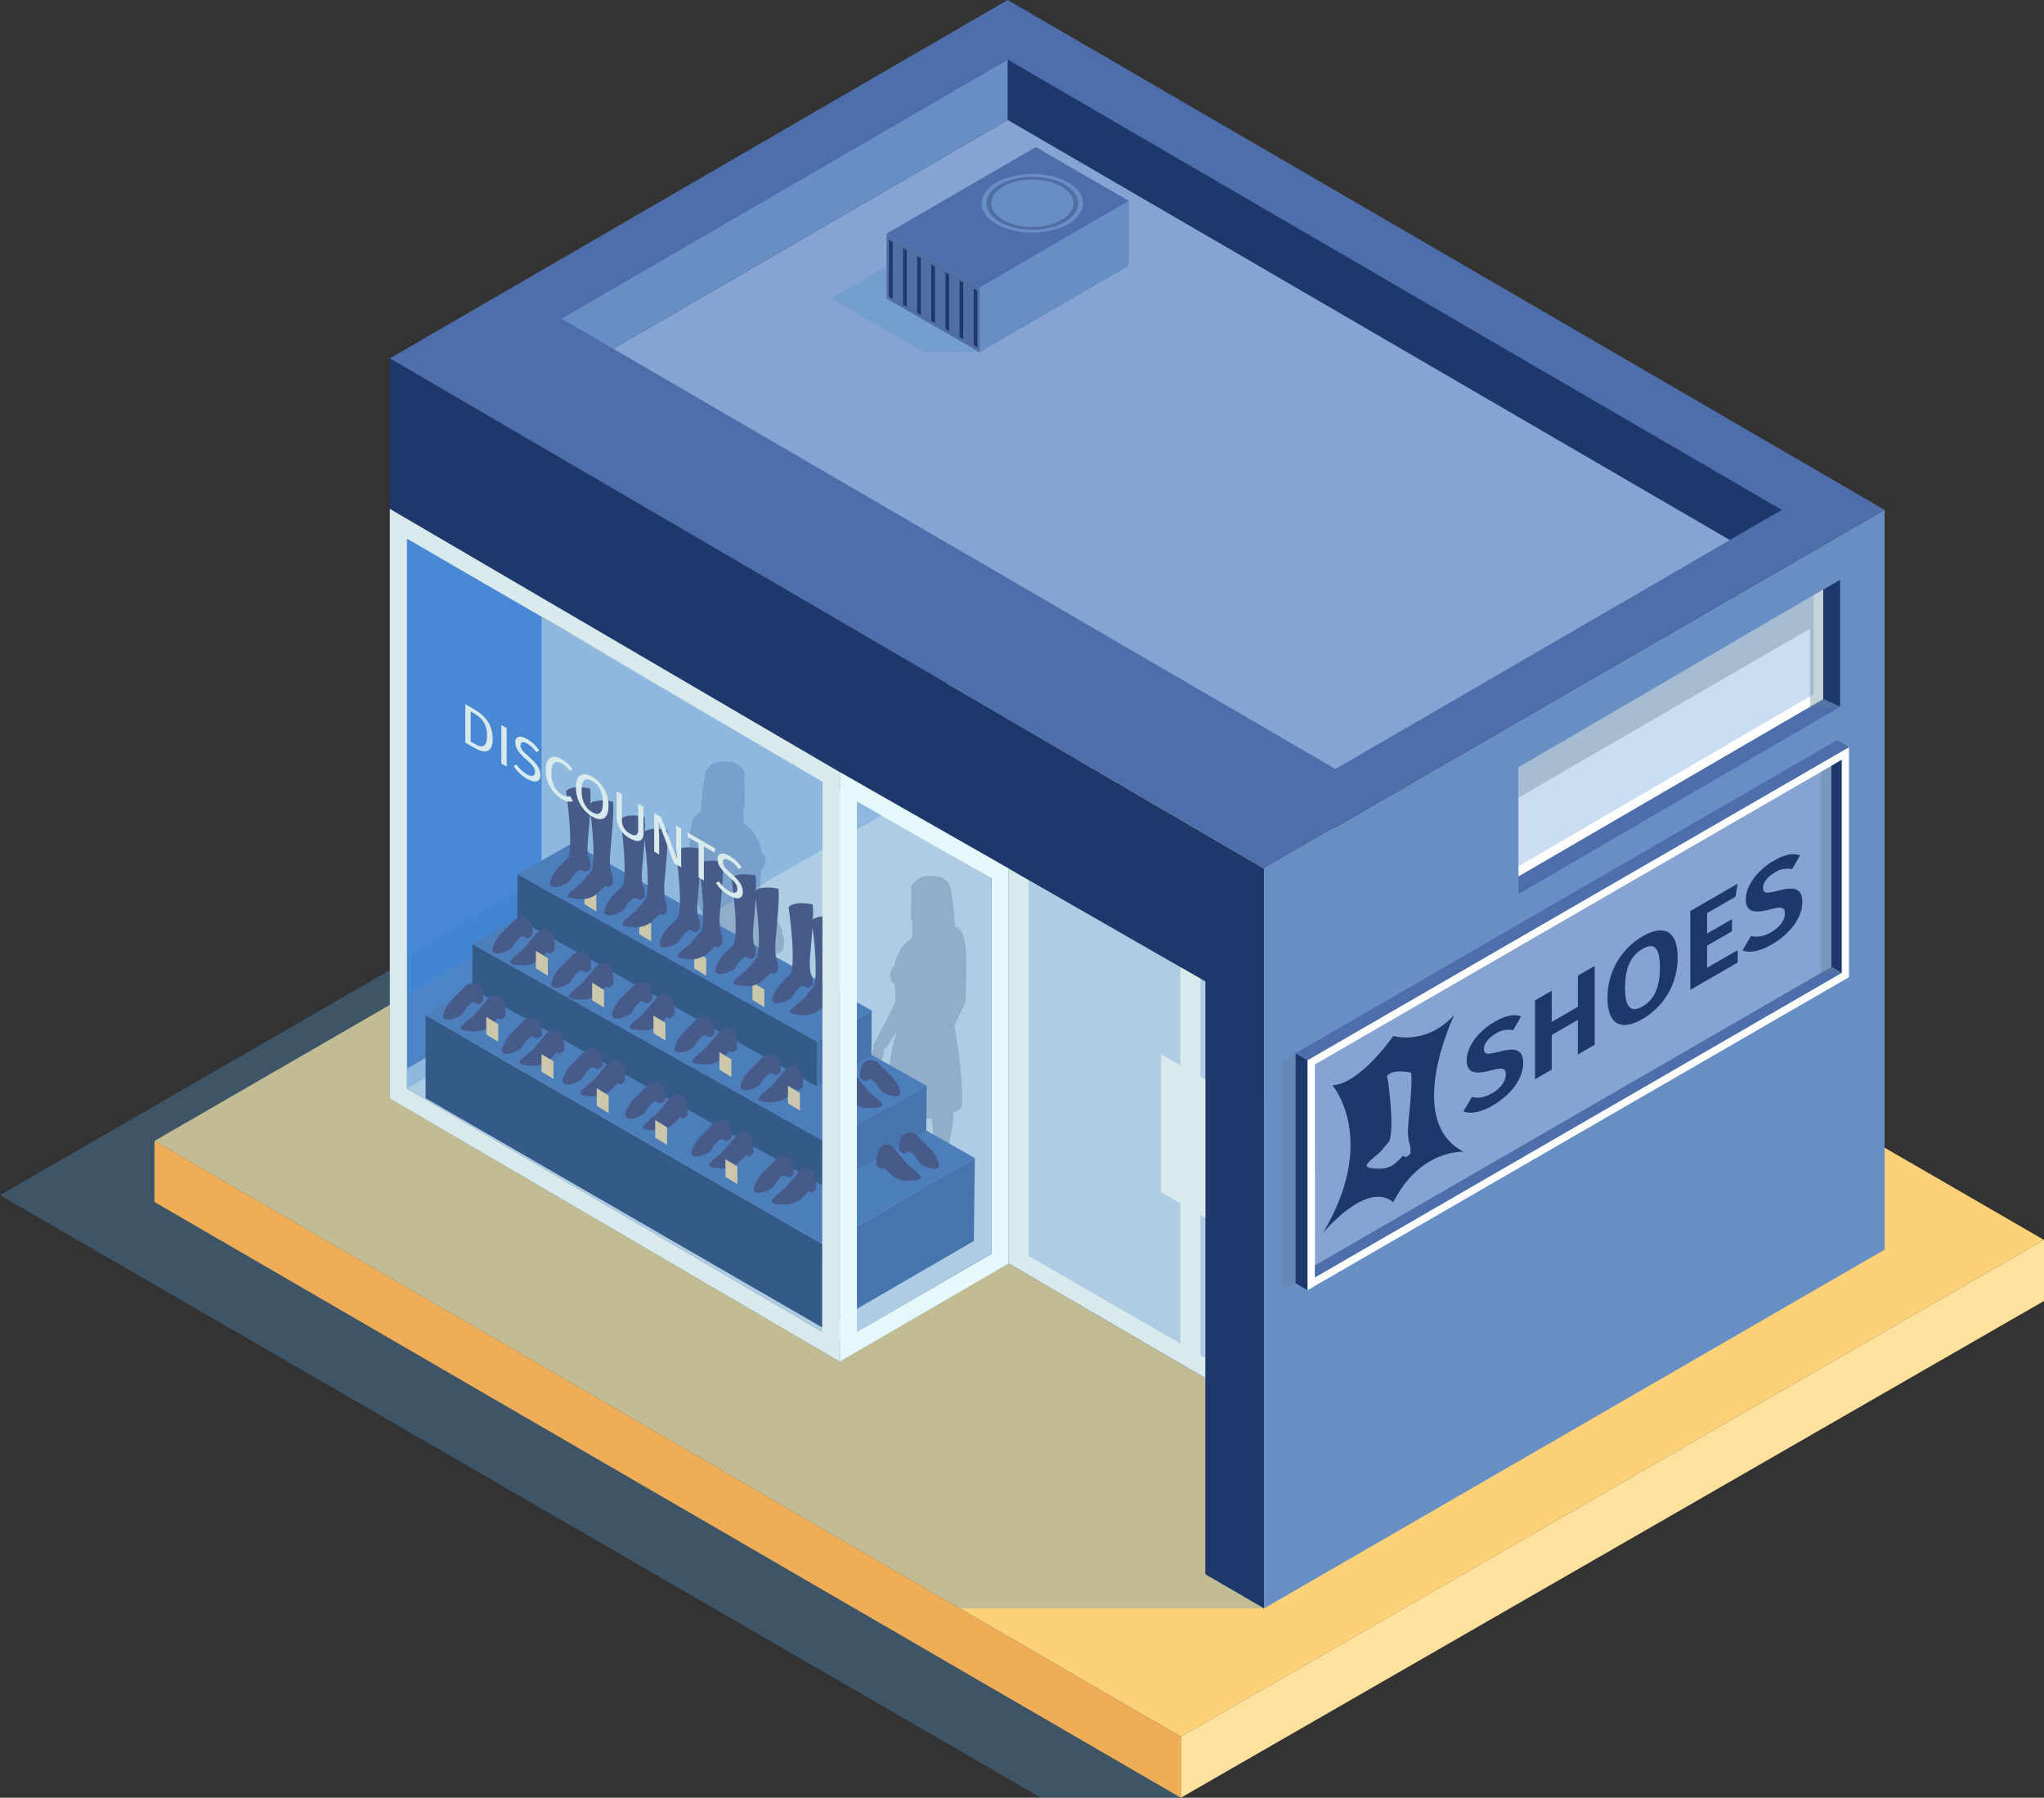 <svg xmlns="http://www.w3.org/2000/svg" viewBox="0 0 699.78 615.44" xmlns:v="https://vecta.io/nano"><rect x="0" y="0" width="699.78" height="615.44" fill="#333333" stroke="none"/><style><![CDATA[.B{isolation:isolate}.V,.C,.I{mix-blend-mode:color-burn}.L{mix-blend-mode:multiply}.O{mix-blend-mode:screen}.Y{opacity:.35}.Z{opacity:.25}.a{fill:#3079d1}.b{fill:#1e386c}.c{fill:#d8eaeb}.d{fill:#678ec5}.e{fill:#5394c9}.f{fill:#4d6eaa}.g{fill:#86a3d1}.h{fill:#4d73a1}.i{fill:#365070}.j{fill:#5680b4}]]></style><defs><clipPath id="A" transform="translate(-1657.81 -920.7)"><path d="M2070.47 1392.5V1256.7l-67.37-38.66v135.17l67.37 39.27z" fill="none"/></clipPath></defs><g class="B"><g><path class="C Y e" d="M301.9 361.93l102.35 253.5H356.4L0 409.16l189.03-109.1 112.88 61.86z"/><path d="M52.9 390.6l351.37 203.95 295.5-170.08L347.23 220.5 52.9 390.6z" fill="#fcd177"/><path class="C Y e" d="M432.78 550.6h-104.5L52.88 390.6l294.35-170.1 133.1 240.95-47.56 89.14z"/><path d="M699.78 424.47v20.9L404.26 615.44v-20.9l295.52-170.08z" fill="#fee19d"/><path d="M404.26 594.55L52.88 390.6v20.88l351.38 203.95v-20.9z" fill="#eead56"/><g class="B"><path d="M133.47 122.68v253.37l154.02 90.1 57.8-33.62 67.37 39.27v67.13l20.13 11.7-.01-253.27-299.3-174.67z" class="b"/><path d="M339.43 429.13l-51.94 30.3-148.16-86.77V184.45l200.1 116.28v128.4z" class="c"/><g fill="#3f415b"><path class="I Z" d="M302.4 364.3c.24 0 .4.83.4.83a1.17 1.17 0 0 1-.92.64 8.42 8.42 0 0 1-3-1 24 24 0 0 1-.43-4 6 6 0 0 1 .73-1.94.93.93 0 0 1-.28-.6 1 1 0 0 1 .12-.42s6.72-12.85 7.43-14.74c.3-.75 0-3.13-.15-5.9a6.16 6.16 0 0 1-.9-1.15 4.14 4.14 0 0 1-.48-3.38 8.91 8.91 0 0 1 1.4-2.13 7.47 7.47 0 0 1 1.63-4.47l.27-.83c.58-1.38 2.35-2.77 3.47-3.73.15-.13.33-.24.5-.37l.25-5.52-.32-.23c-.5-.37-.14-7.85 0-9.88a3.16 3.16 0 0 1 1.05-3.59c2-2 3.7-1.9 3.7-1.9s6.62-1.16 8.22 3.13c1 2.78 1.62 9.6 1.9 14.1 1 .3 3.1 1.52 3.56 6.9.6 7 0 18.94 0 18.94l-3.82 8.2c3.16 16.65 2.8 27 2.36 27.77a5.07 5.07 0 0 1-2.44 1.78l-.33.13a28.29 28.29 0 0 1-.73 7.18c-1.1 4-.5 12.86-.4 14.25a5.21 5.21 0 0 1 .36 1.2 4.14 4.14 0 0 0 .08.44 11.82 11.82 0 0 1 .21 1.26 1.45 1.45 0 0 1 0 .28v1.6a3.93 3.93 0 0 1-1.93 1.15 9.39 9.39 0 0 1-2.54-.68v-.75a18.46 18.46 0 0 1-1.83-.41 9.9 9.9 0 0 1-2.15-.82 10.93 10.93 0 0 1-3-2.09 1.44 1.44 0 0 1 .95-1.2 31.3 31.3 0 0 0 4-.08h1.4l-1.76-19.4a28 28 0 0 1-5.42 0 34.28 34.28 0 0 1-.61 10.57c-1.2 4.37-1 14.07-1 14.07a17.53 17.53 0 0 0 .32 1.21 3.67 3.67 0 0 0 .09.43c.08.4.15.84.2 1.26v1.05a5.38 5.38 0 0 1 0 .82 3.94 3.94 0 0 1-1.92 1.15 9.37 9.37 0 0 1-2.55-.68V412a16.68 16.68 0 0 1-1.83-.4 9.9 9.9 0 0 1-2.15-.82 11.1 11.1 0 0 1-3-2.1c0-.6.57-1 .7-1.2a16 16 0 0 1 4.31-.07h.78a1.18 1.18 0 0 0 .62-.26l-1.1-21.57-.14-4.38c-.35-.14-.7-.25-1-.4-2.35-1-1.85-2.16-1.73-4.5l.44-6.73a77.78 77.78 0 0 1 2.06-13c.3-1.16.66-2.37 1-3.6l-3.7 5.77a2.26 2.26 0 0 1-.47.37c-.07 0-.18 0-.26.07a7.76 7.76 0 0 1-.12 1.77c-.24 1.32-.76 2.27-.76 2.7a.65.65 0 0 0 .68.6zm-37.9-39.2c-.24 0-.4.83-.4.83a1.16 1.16 0 0 0 .91.64 8.62 8.62 0 0 0 3-1 22.94 22.94 0 0 0 .44-4 6 6 0 0 0-.73-1.94 1 1 0 0 0 .28-.6.8.8 0 0 0-.13-.42l-7.42-14.74c-.3-.75 0-3.13.14-5.9a5.84 5.84 0 0 0 .91-1.14 4.1 4.1 0 0 0 .47-3.38 8.23 8.23 0 0 0-1.39-2.13 7.39 7.39 0 0 0-1.64-4.47l-.26-.83c-.58-1.38-2.36-2.77-3.47-3.73l-.5-.37-.26-5.52.33-.23c.5-.38.14-7.85 0-9.88a3.16 3.16 0 0 0-1.05-3.59c-2-2-3.7-1.9-3.7-1.9s-6.63-1.16-8.23 3.13c-1 2.77-1.6 9.6-1.9 14.1-1 .3-3.12 1.5-3.57 6.9-.58 7 0 18.94 0 18.94l3.82 8.2c-3.16 16.65-2.8 27-2.36 27.76a5 5 0 0 0 2.44 1.79 3.21 3.21 0 0 0 .33.12 28.32 28.32 0 0 0 .73 7.19c1.1 4 .5 12.86.4 14.25a6 6 0 0 0-.35 1.2 4.31 4.31 0 0 1-.09.44c-.08.38-.15.84-.2 1.26v1.04a5.34 5.34 0 0 0 0 .82 4 4 0 0 0 1.92 1.16 9.37 9.37 0 0 0 2.55-.68v-.76a17.1 17.1 0 0 0 1.84-.4 9.63 9.63 0 0 0 2.14-.82 10.88 10.88 0 0 0 3-2.09 1.43 1.43 0 0 0-1-1.2 31.3 31.3 0 0 1-4-.08h-1.4l1.76-19.4a27.17 27.17 0 0 0 5.41.06 34.91 34.91 0 0 0 .61 10.57c1.2 4.37 1 14.06 1 14.06s-.16.52-.32 1.22a3.67 3.67 0 0 1-.09.43 12.26 12.26 0 0 0-.21 1.26 1.49 1.49 0 0 0 0 .28v.77a5.38 5.38 0 0 0 0 .82 3.94 3.94 0 0 0 1.92 1.15 9.58 9.58 0 0 0 2.55-.68v-.75a16.68 16.68 0 0 0 1.83-.4 10.23 10.23 0 0 0 2.15-.82 10.92 10.92 0 0 0 3-2.1c0-.6-.57-1-.7-1.2a15.93 15.93 0 0 0-4.3-.07h-.78a1.22 1.22 0 0 1-.63-.26l1.12-21.57.14-4.4c.35-.13.7-.24 1-.4 2.35-1 1.84-2.16 1.72-4.5l-.43-6.72a79.74 79.74 0 0 0-2.06-13c-.3-1.17-.67-2.37-1-3.6l3.7 5.76a2.06 2.06 0 0 0 .48.38 2 2 0 0 0 .26.06 7.29 7.29 0 0 0 .12 1.78c.24 1.32.75 2.27.75 2.7a.65.65 0 0 1-.61.55z"/></g><path d="M432.78 297.35V550.6L645.2 427.8V174.56l-212.43 122.8z" class="d"/><path d="M133.47 122.68l299.3 174.67 212.43-122.8L344.98 0l-211.5 122.68z" class="f"/><path class="L Z a" d="M281.73 267.44c-.12.23-.12 23.35-.12 23.35l-142.28 81.87v-188.2l51.93 30.1z"/><path d="M624.17 239.35l5.8 2.63v-43.5l-5.8 3.4v37.47z" class="b"/></g><path d="M192.18 109.07L592.1 184.9 610 174.56l-265-154.16-152.8 88.67z" class="b"/><path d="M209.97 119.4L457.2 263.26l135.04-78.38L345 41.05 209.97 119.4z" class="g"/><path d="M192.18 109.07l17.8 10.32 135-78.34V20.4l-152.8 88.67z" class="d"/><g clip-path="url(#A)"><path d="M345.3 432.86v-193.8l124.5 71.9v193.8l-124.5-71.9z" class="c"/><path class="L Z a" d="M462.94 493.92l-110.8-63.96V249.9l110.8 63.96v180.06z"/><g class="c"><path d="M410.98 467.14l-6.87-3.96v-186.9l6.87 3.96v186.9z"/><path d="M417.56 372.48l-20.03-11.57v47.22l20.03 11.57v-47.22z"/></g></g><path d="M139.34 340.65l46.07-26.63v25.03l-46.06 26.78-.01-25.18z" fill="#fcd177"/><g class="e"><path class="C Y" d="M139.34 340.65l46.07-26.63v25.03l-46.06 26.78-.01-25.18z"/><path class="C Y" d="M139.34 326.98l46.07-26.6v13.5l-46.06 26.78-.01-13.7z"/></g><path class="O a" d="M139.35 184.22l46.06 26.45v128.38l-46.06 26.78v-181.6z" opacity=".75"/><g class="B"><path d="M333.75 396.45l-.34 28.38-51.44 29.85.34-28.4 51.44-29.84z" class="h"/><path d="M282.3 426.3l-.34 28.4-136.26-78.76v-28.38l136.6 78.75z" class="i"/><path d="M333.75 396.45L282.3 426.3l-136.6-78.75 50.88-29.12 137.16 78.03z" class="j"/><path d="M317.23 371.7l-.1 15.2-34.26 19.55.1-15.2 34.26-19.55z" class="h"/><path d="M282.97 391.26l-.1 15.2-121.2-68 .1-15.2 121.2 68z" class="i"/><path d="M317.23 371.7l-34.26 19.55-121.2-68 34.26-19.55 121.2 68z" class="j"/><path d="M298.44 345.97l-.1 15.2-18.72 10.67.1-15.2 18.72-10.67z" class="h"/><path d="M279.72 356.64l-.1 15.2L177.1 314.5l.1-15.2 102.52 57.33z" class="i"/><path d="M298.44 345.97l-18.72 10.67L177.2 299.3l18.72-10.67 102.52 57.33z" class="j"/></g><path d="M287.5 264.3v201.88l57.82-33.6V297.3zm51.94 164.87l-46.06 26.76V274.3l46.06 26.4z" fill="#e6f9fa"/><path class="L Z a" d="M301.78 279.14l-8.43 4.87v-9.7l8.43 4.83z"/><path d="M133.45 174.2v201.87l154 90.06V264.3zm148 281.68l-142.1-83.23v-188.2l51.93 30.1 90.35 53.1z" class="c"/><g fill="#4f5173"><path d="M258.04 392.68a12 12 0 0 0-.81-3.43c0-.12-.1-.24-.15-.34s-2-3-4.9-.25a6 6 0 0 0-.89 1l-3.57 4.25c-1.78 1.9-5.48 4.17-4.9 5.18a2.46 2.46 0 0 0 1.63.67 21.29 21.29 0 0 0 3.2.2 7.91 7.91 0 0 0 5.31-2.06 26.63 26.63 0 0 0 2.44-2.43l1.2.44 1.43-1.2zm-11.18-2.73a7.07 7.07 0 0 1 1.7.8 5.61 5.61 0 0 0 1.85-1.12v-2.1a10.4 10.4 0 0 0-1.25-3 3.52 3.52 0 0 0-4.91 0l-4.33 4.33-.82.83c-1.3 1.82-3.24 5.1-2 5.9 1.82 1.2 5.57-1.08 5.9-1.3.93-.8 1.5-2.96 3.86-4.3zm32.6 15.15a12 12 0 0 0-.81-3.43c0-.12-.1-.24-.15-.34s-2-3-4.9-.25a6 6 0 0 0-.89 1l-3.57 4.25c-1.78 1.9-5.48 4.17-4.9 5.18a2.42 2.42 0 0 0 1.63.66 20 20 0 0 0 3.2.21 7.91 7.91 0 0 0 5.31-2.06 26.63 26.63 0 0 0 2.44-2.43l1.2.44 1.43-1.2zm-11.18-2.73a7.07 7.07 0 0 1 1.7.8 5.61 5.61 0 0 0 1.85-1.12l-.05-2.1a10.26 10.26 0 0 0-1.25-3 3.52 3.52 0 0 0-4.91 0l-4.33 4.33-.82.83c-1.3 1.82-3.24 5.1-2 5.9 1.82 1.18 5.57-1.08 5.9-1.3.98-.8 1.54-3 3.9-4.3zm31.77-3.42l1.42 1.2 1.2-.44a26.63 26.63 0 0 0 2.44 2.43 7.91 7.91 0 0 0 5.31 2.06 21.29 21.29 0 0 0 3.2-.2 2.46 2.46 0 0 0 1.63-.67c.6-1-3.1-3.28-4.9-5.14l-3.57-4.3a5.63 5.63 0 0 0-.89-1c-2.9-2.72-4.9.25-4.9.25l-.15.34a12 12 0 0 0-.81 3.43zm15.15-.46c.32.23 4.07 2.5 5.9 1.3 1.2-.78-.75-4.07-2-5.9l-5.16-5.16a3.52 3.52 0 0 0-4.91 0 10.18 10.18 0 0 0-1.24 3l-.06 2.1a5.61 5.61 0 0 0 1.85 1.12 7.31 7.31 0 0 1 1.7-.8c2.34 1.28 2.92 3.48 3.92 4.3zm-142.13-52.7a12 12 0 0 0-.81-3.44l-.15-.34s-2-3-4.9-.24a5.38 5.38 0 0 0-.89 1l-3.57 4.25c-1.78 1.9-5.48 4.16-4.9 5.17.2.33.8.55 1.63.67a21.23 21.23 0 0 0 3.2.21 8 8 0 0 0 5.31-2.07 26.63 26.63 0 0 0 2.44-2.43l1.2.45 1.43-1.2zm-11.18-2.74a7.07 7.07 0 0 1 1.7.8 5.61 5.61 0 0 0 1.85-1.12v-2.1a10.37 10.37 0 0 0-1.25-3 3.52 3.52 0 0 0-4.91 0l-4.33 4.33-.82.83c-1.3 1.82-3.24 5.1-2 5.9 1.82 1.18 5.57-1.1 5.9-1.3.93-.8 1.5-3 3.86-4.33zm31.3 14.5a12.16 12.16 0 0 0-.82-3.44 2.52 2.52 0 0 0-.14-.33s-2-3-4.9-.25a5.63 5.63 0 0 0-.89 1l-3.57 4.25c-1.78 1.9-5.48 4.17-4.9 5.17.2.33.8.55 1.63.67a19.92 19.92 0 0 0 3.2.21 7.91 7.91 0 0 0 5.31-2.06 28 28 0 0 0 2.44-2.44l1.2.45 1.42-1.2zm-11.2-2.73a7.31 7.31 0 0 1 1.7.8 5.7 5.7 0 0 0 1.85-1.13v-2.1a10.26 10.26 0 0 0-1.25-3 3.52 3.52 0 0 0-4.91 0 1589.09 1589.09 0 0 0-4.33 4.33l-.83.84c-1.3 1.82-3.24 5.1-2 5.9 1.82 1.18 5.57-1.1 5.9-1.3.9-.8 1.46-3 3.83-4.32zm32 13.24a12 12 0 0 0-.82-3.44 2.52 2.52 0 0 0-.14-.33s-2-3-4.9-.25a5.63 5.63 0 0 0-.89 1l-3.57 4.25c-1.78 1.9-5.48 4.16-4.9 5.17.2.33.8.55 1.63.67a19.92 19.92 0 0 0 3.2.21 8 8 0 0 0 5.31-2.06 29.41 29.41 0 0 0 2.44-2.44l1.2.45 1.42-1.2zm-11.18-2.73a7.52 7.52 0 0 1 1.7.79 5.73 5.73 0 0 0 1.85-1.12v-2.1a10.13 10.13 0 0 0-1.25-3 3.52 3.52 0 0 0-4.91 0l-5.16 5.16c-1.3 1.82-3.24 5.1-2 5.9 1.82 1.18 5.57-1.1 5.9-1.3.95-.8 1.5-3 3.88-4.36zm32.6 14.4a12 12 0 0 0-.82-3.43 2.67 2.67 0 0 0-.14-.34s-2-3-4.9-.25a5.63 5.63 0 0 0-.89 1l-3.57 4.25c-1.78 1.9-5.48 4.17-4.9 5.18a2.41 2.41 0 0 0 1.63.67 20 20 0 0 0 3.2.2 7.91 7.91 0 0 0 5.31-2.06 26.63 26.63 0 0 0 2.44-2.43l1.2.44 1.42-1.2zM224.24 377a7.31 7.31 0 0 1 1.7.8 5.73 5.73 0 0 0 1.85-1.12v-2.1a10.37 10.37 0 0 0-1.25-3 3.52 3.52 0 0 0-4.91 0 794.06 794.06 0 0 0-4.33 4.33l-.83.83c-1.3 1.82-3.24 5.1-2 5.9 1.82 1.2 5.57-1.08 5.9-1.3.95-.8 1.5-3.03 3.88-4.32zm50.66-6.94a12 12 0 0 0-.81-3.44l-.14-.34c-.04-.1-2-3-4.9-.24a5 5 0 0 0-.89 1l-3.57 4.25c-1.78 1.9-5.48 4.16-4.9 5.17.18.33.8.55 1.63.67a21.09 21.09 0 0 0 3.19.21 8 8 0 0 0 5.32-2.07 29.45 29.45 0 0 0 2.44-2.43l1.2.45 1.42-1.2zm-11.17-2.74a7.31 7.31 0 0 1 1.7.8 5.65 5.65 0 0 0 1.84-1.12v-2.1a10.37 10.37 0 0 0-1.25-3 3.53 3.53 0 0 0-4.92 0l-5.15 5.16c-1.3 1.82-3.24 5.1-2 5.9 1.8 1.18 5.56-1.1 5.9-1.3.96-.8 1.5-3 3.9-4.35zm42.1 1.76a8.26 8.26 0 0 0-.82-.83l-4.3-4.35a3.62 3.62 0 0 0-5 0 11.42 11.42 0 0 0-1.23 3l-.06 2.12a6.42 6.42 0 0 0 1.88 1.12 7.33 7.33 0 0 1 1.71-.83c2.35 1.35 2.88 3.53 3.94 4.35.3.24 4.06 2.47 5.88 1.3 1.23-.77-.66-4.06-2-5.88zm-8.64 4.3c0-.06-3.6-4.3-3.6-4.3a1.05 1.05 0 0 0-.24-.3v9.6a7.92 7.92 0 0 0 3.88 1 26 26 0 0 0 3.18-.18c.82-.17 1.47-.35 1.65-.7.6-1-3.12-3.3-4.9-5.12zm-107.26-50.2a12 12 0 0 0-.81-3.44c0-.12-.1-.23-.14-.33s-2-3-4.9-.25a5.63 5.63 0 0 0-.89 1l-3.57 4.25c-1.78 1.9-5.48 4.16-4.9 5.17.18.33.8.55 1.63.67a19.92 19.92 0 0 0 3.2.21 8 8 0 0 0 5.31-2.06 31.05 31.05 0 0 0 2.44-2.44l1.2.45 1.42-1.2zm-11.17-2.73a7.31 7.31 0 0 1 1.7.8 5.8 5.8 0 0 0 1.84-1.13v-2.1a10.13 10.13 0 0 0-1.25-3 3.53 3.53 0 0 0-4.92 0l-5.15 5.16c-1.3 1.82-3.24 5.1-2 5.9 1.8 1.18 5.56-1.1 5.9-1.3.96-.8 1.5-3 3.9-4.32zM210 334.93a12 12 0 0 0-.81-3.43l-.14-.34s-2-3-4.9-.25a6 6 0 0 0-.89 1l-3.57 4.25c-1.78 1.9-5.48 4.17-4.9 5.18a2.41 2.41 0 0 0 1.63.67 20.13 20.13 0 0 0 3.2.2 7.89 7.89 0 0 0 5.31-2.06 28.22 28.22 0 0 0 2.45-2.43l1.2.44 1.43-1.2zm-11.18-2.73a7.26 7.26 0 0 1 1.71.8 5.65 5.65 0 0 0 1.84-1.12v-2.1a10.08 10.08 0 0 0-1.25-3 3.52 3.52 0 0 0-4.91 0l-4.33 4.33-.82.83c-1.3 1.82-3.24 5.1-2 5.9 1.8 1.2 5.56-1.08 5.9-1.3.94-.8 1.5-3 3.87-4.32zm32.05 13.24a12 12 0 0 0-.81-3.43l-.14-.34s-2-3-4.9-.25a6 6 0 0 0-.89 1l-3.57 4.25c-1.78 1.9-5.48 4.17-4.9 5.18a2.42 2.42 0 0 0 1.63.66 20.08 20.08 0 0 0 3.2.21 7.89 7.89 0 0 0 5.31-2.06 29.71 29.71 0 0 0 2.45-2.43l1.2.44 1.43-1.2zm-11.18-2.73a7.26 7.26 0 0 1 1.71.8 5.62 5.62 0 0 0 1.84-1.13v-2.1a10.26 10.26 0 0 0-1.25-3 3.52 3.52 0 0 0-4.91 0l-4.33 4.33-.82.84c-1.3 1.82-3.24 5.1-2 5.9 1.8 1.18 5.56-1.08 5.9-1.3.94-.8 1.5-3 3.87-4.32zm32.6 14.4a12 12 0 0 0-.81-3.44c0-.12-.1-.23-.14-.34s-2-3-4.9-.24a5.38 5.38 0 0 0-.89 1l-3.57 4.25c-1.78 1.9-5.48 4.16-4.9 5.17.2.33.8.55 1.63.67a21.32 21.32 0 0 0 3.2.21 7.94 7.94 0 0 0 5.31-2.06 29.69 29.69 0 0 0 2.45-2.44l1.2.45 1.43-1.2zm-11.18-2.74a7.26 7.26 0 0 1 1.71.8 5.65 5.65 0 0 0 1.84-1.12v-2.1a9.85 9.85 0 0 0-1.25-3 3.51 3.51 0 0 0-4.91 0l-4.33 4.33-.82.83c-1.3 1.82-3.24 5.1-2 5.9 1.8 1.18 5.56-1.1 5.9-1.3.95-.8 1.5-3 3.87-4.33z"/></g><g fill="#fee19d"><path d="M261.7 344.8l-4.08-2.5v-6.03l4.08 2.5v6.02zm-19.93-10.77l-4.08-2.5v-6.02l4.08 2.5v6.03zm-18.83-11.76l-4.1-2.5v-6.03l4.1 2.5v6.02zm-18.77-10.23l-4.08-2.5v-6.03l4.08 2.5v6.03zm-33.6 44.6l-4.08-2.5v-6.03l4.08 2.5v6.02zm18.92 12.72l-4.1-2.5v-6.02l4.1 2.5v6.03zm18.9 11.7l-4.1-2.5v-6.02l4.1 2.5v6.03zm20 10.9l-4.08-2.5v-6.03l4.08 2.5v6.02zm24.05 13.4l-4.08-2.5v-6.02l4.08 2.5v6.03zm21.43-25.14l-4.1-2.5v-6.03l4.1 2.5v6.02zM250.4 368.7l-4.1-2.5v-6.02l4.1 2.5v6.03zm-22.6-12.5l-4.08-2.5v-6.02l4.08 2.5v6.03zm-21-11.27l-4.08-2.5v-6.02l4.08 2.5v6.03zm-19.24-10.9l-4.1-2.5v-6.02l4.1 2.5v6.03z"/></g><g fill="#4f5173"><path d="M209.08 298.2a25.76 25.76 0 0 1-.27-4.7c.15-3.15 1.68-16.55 1-19.06 0 0-5.28-1.2-7.72.56a22.88 22.88 0 0 0-.09-5.07s-6.07-1.43-8.22.93c0 0 2.68 18 .7 22.78l-3 3-.82.84c-1.3 1.82-3.24 5.1-2 5.9 1.82 1.18 5.57-1.08 5.9-1.3 1-.83 1.58-3 4-4.35a7.07 7.07 0 0 1 1.7.8 5.58 5.58 0 0 0 1.85-1.13v-2.1a6.07 6.07 0 0 0-.57-1.66 14.55 14.55 0 0 1-.35-4.66c.08-1.76.58-6.7.9-11.16.65 5.06 1.9 16.62.36 20.33 0 .06-3 3.58-3 3.58-1.78 1.9-5.48 4.17-4.9 5.17.2.33.8.55 1.63.67a20 20 0 0 0 3.2.21 7.89 7.89 0 0 0 5.31-2.06 26.62 26.62 0 0 0 2.44-2.44l1.2.45 1.43-1.2v-2.07a12.78 12.78 0 0 0-.69-2.24zm18.6 9.66a26.55 26.55 0 0 1-.26-4.7c.14-3.16 1.68-16.55 1-19.06 0 0-5.27-1.2-7.7.56a22.09 22.09 0 0 0-.1-5.07s-6.06-1.43-8.2.93c0 0 2.67 18 .7 22.78l-3.83 3.83c-1.3 1.82-3.24 5.1-2 5.9 1.82 1.18 5.57-1.1 5.9-1.3 1-.83 1.6-3 4-4.35a7.31 7.31 0 0 1 1.7.8 5.89 5.89 0 0 0 1.85-1.13l-.05-2.1a6.07 6.07 0 0 0-.57-1.66 14.74 14.74 0 0 1-.36-4.66c.08-1.76.6-6.7.9-11.17.64 5.07 1.9 16.63.36 20.34 0 .06-3 3.58-3 3.58-1.78 1.9-5.48 4.16-4.9 5.17.2.33.8.55 1.63.67a19.92 19.92 0 0 0 3.2.21 8 8 0 0 0 5.31-2.06 31.05 31.05 0 0 0 2.44-2.44l1.2.45 1.42-1.2v-2.07a12 12 0 0 0-.63-2.24zm18.95 10.9a26.62 26.62 0 0 1-.26-4.71c.14-3.15 1.68-16.54 1-19 0 0-5.27-1.22-7.72.56a22.24 22.24 0 0 0-.09-5.07s-6.07-1.44-8.2.93c0 0 2.67 18 .7 22.77l-3.83 3.83c-1.3 1.82-3.24 5.1-2 5.9 1.8 1.18 5.56-1.1 5.9-1.3 1-.83 1.58-3 4-4.36a7.31 7.31 0 0 1 1.7.8 5.65 5.65 0 0 0 1.84-1.12v-2.1a6.3 6.3 0 0 0-.57-1.66 14.37 14.37 0 0 1-.36-4.66c.08-1.76.6-6.7.9-11.17.65 5.07 1.9 16.63.37 20.34 0 .06-3 3.58-3 3.58-1.78 1.9-5.48 4.16-4.9 5.17.18.33.8.55 1.63.67a21.14 21.14 0 0 0 3.2.21 8 8 0 0 0 5.31-2.06 31.05 31.05 0 0 0 2.44-2.44l1.2.45 1.42-1.2v-2.07a12 12 0 0 0-.67-2.28zM265.7 328a26.55 26.55 0 0 1-.26-4.7c.15-3.16 1.68-16.55 1-19.06 0 0-5.27-1.2-7.7.56a22.88 22.88 0 0 0-.09-5.07s-6.07-1.43-8.22.93c0 0 2.67 18 .7 22.78l-3 3c-.46.45-.8.78-.83.84-1.3 1.82-3.24 5.1-2 5.9 1.82 1.18 5.57-1.1 5.9-1.3 1-.83 1.6-3 4-4.35a7.31 7.31 0 0 1 1.7.8 5.7 5.7 0 0 0 1.85-1.13v-2.1a6.07 6.07 0 0 0-.57-1.66 14.68 14.68 0 0 1-.36-4.66c.08-1.76.6-6.7.9-11.16.64 5.06 1.9 16.62.36 20.33 0 .06-3 3.58-3 3.58-1.78 1.9-5.48 4.16-4.9 5.17.2.33.8.55 1.63.67a19.92 19.92 0 0 0 3.2.21 7.91 7.91 0 0 0 5.31-2.06 28 28 0 0 0 2.44-2.44l1.2.45 1.42-1.2v-2.02a12 12 0 0 0-.68-2.29zm15.9-14.2c-.06.23-.06 30.94-.06 30.94-.24.23-.53.47-.76.7a7.85 7.85 0 0 1-5.3 2.06 17 17 0 0 1-3.17-.24c-.83-.1-1.47-.3-1.65-.64-.6-1 3.12-3.3 4.88-5.12 0-.06 2.94-3.6 2.94-3.6 1.6-3.76.35-15.3-.3-20.4l-.94 11.18v1a15 15 0 0 0 .35 3.7 4.76 4.76 0 0 1 .59 1.65l.06 2.12a6.37 6.37 0 0 1-1.89 1.12 7.14 7.14 0 0 0-1.7-.83c-2.35 1.36-2.88 3.53-3.94 4.35-.3.24-4.06 2.47-5.88 1.3-1.24-.77.76-4.06 2-5.88a9.12 9.12 0 0 1 .83-.83 77.09 77.09 0 0 1 3-3c2-4.82-.7-22.82-.7-22.82 2.18-2.35 8.24-.94 8.24-.94a23.27 23.27 0 0 1 .06 5.12 6 6 0 0 1 3.34-.94z"/></g><path class="L Z a" d="M339.43 300.82v128.4L293.37 456V274.42l46.06 26.4z"/><path d="M629.98 241.98l-110.1 64.07v-6.02l104.3-60.7 5.8 2.65z" class="f"/><path d="M624.17 201.88v37.47l-104.3 60.67.01-37.38 104.28-60.76z" fill="#fff"/><path class="L Z a" d="M620.93 203.76v33.94l-101.05 58.85v-34l101.05-58.8z"/><path class="V Y" d="M624.17 201.88v37.47l5.82 2.63h-10.35v-26.74l-99.75 57.8v-10.47l104.28-60.7z" fill="#618096"/><path d="M450.17 364.4v68.78L626.96 331V262.2l-176.8 102.2z" class="g"/><path class="L Z a" d="M281.6 267.68l-.18 188.2-142.1-83.22V184.45l142.28 83.23z"/><g class="c"><path d="M168.67 252.98c0 5.37-3.35 4.72-6.2 3.08l-3.16-1.83v-13.17l2.76 1.6c3.37 1.94 6.6 4.86 6.6 10.33zm-7.54-9.42v10.3l1.47.85c2.07 1.2 4.14 1.5 4.14-2.84s-2.16-6.3-4.27-7.53zm12.33 18.84l-1.82-1v-13.18l1.82 1.05zm11.14-5.44l-1 .54a9.67 9.67 0 0 0-3-2.89c-1.32-.76-2.37-.75-2.37.5s.52 1.94 2.9 4c2.1 1.86 3.9 3.73 3.9 6.25 0 2.3-1.74 2.9-4.7 1.2a13.09 13.09 0 0 1-4.48-4.29l1-.54a11.16 11.16 0 0 0 3.46 3.32c1.56.9 2.84.87 2.84-.72 0-1.28-.6-2.2-2.85-4.2-2.57-2.26-3.9-4-3.9-6.06s1.73-2.44 4.16-1a11.84 11.84 0 0 1 4.06 3.88zm11.38 6.34l-1 .6a8.1 8.1 0 0 0-2.54-2.45c-2-1.15-3.66-.77-3.66 3.2 0 3.8 1.6 6.22 3.64 7.4a3.71 3.71 0 0 0 2.81.53l.9 1.67c-.73.32-2 .32-3.77-.7a11.52 11.52 0 0 1-5.51-10c0-4.45 2.5-5.37 5.47-3.65a10.85 10.85 0 0 1 3.66 3.4zm12.34 12.65c0 4.36-2.26 5.5-5.57 3.6a11.4 11.4 0 0 1-5.56-10c0-4.34 2.27-5.53 5.56-3.63a11.42 11.42 0 0 1 5.57 10.04zm-9.2-5.3c0 3.8 1.5 6.17 3.63 7.4s3.64.6 3.64-3.22-1.38-6.13-3.64-7.43-3.63-.55-3.63 3.25zm21.2 14.58c0 2.62-1.66 3.5-4.63 1.78a8.46 8.46 0 0 1-4.59-7.1v-9l1.82 1v8.82a5.05 5.05 0 0 0 2.77 4.66c1.9 1.1 2.8.6 2.8-1.44v-8.82l1.83 1.06zm12.88 11.67l-2.43-1.4-5.36-14.28.25 5.3v6l-1.7-1v-13.18l2.37 1.37 5.42 14.33c0-.32-.25-2.55-.25-4.16v-7.2l1.7 1zm11.43-5.04l-3.66-2.1v11.63l-1.8-1v-11.7l-3.76-2.16V285l9.42 5.43zm9.24 5.1l-1 .53a9.74 9.74 0 0 0-3-2.88c-1.32-.76-2.37-.76-2.37.5 0 1.1.52 1.94 2.9 4 2.1 1.86 3.9 3.72 3.9 6.25 0 2.3-1.74 2.9-4.7 1.18a13 13 0 0 1-4.48-4.28l1-.54a11.09 11.09 0 0 0 3.47 3.32c1.55.9 2.83.87 2.83-.72 0-1.28-.62-2.2-2.85-4.2-2.57-2.26-3.9-4-3.9-6.06s1.72-2.45 4.16-1a11.75 11.75 0 0 1 4.06 3.88z"/></g><path class="C Y e" d="M335.6 72.55l-51.07 29.64 31.9 18.4h18.98l32.03-29.63-31.85-18.4z"/><g class="B"><path d="M386.44 68.76v22.2l-51 29.63V98.4l51-29.63z" class="d"/><path d="M335.43 98.4v22.2l-31.9-18.4V80l31.9 18.4z" fill="#4f6fa3"/><path d="M386.44 68.76l-51 29.63-31.9-18.4 51.07-29.64 31.84 18.4z" class="f"/></g><path d="M365.7 62.5c6.8 3.92 6.8 10.27 0 14.2s-17.78 3.92-24.57 0-6.78-10.27 0-14.2 17.8-3.92 24.57 0z" class="d"/><path d="M364.53 76c-6.12 3.54-16.1 3.54-22.2 0s-6.13-9.3 0-12.83 16.1-3.53 22.2 0 6.13 9.3 0 12.83z" fill="#4f6fa3"/><path d="M363.36 75.3c-5.48 3.16-14.4 3.16-19.87 0s-5.47-8.3 0-11.47 14.4-3.16 19.87 0 5.47 8.34 0 11.47z" class="d"/><g class="b"><path d="M305.6 102.3l-1.25-.73V82.12l1.25.73v19.44zm4.84 2.76l-1.25-.72V84.9l1.25.72v19.44zm4.83 2.77l-1.25-.72V87.67l1.25.72v19.44zm4.83 2.77l-1.26-.73V90.44l1.26.73v19.44zm4.84 2.78l-1.25-.72V93.22l1.25.72v19.44zm4.83 2.78l-1.25-.73V96l1.25.72v19.45zm4.83 2.77l-1.25-.73V98.76l1.25.73v19.44zM452.93 422.1s14.84-18.15 24.08-10.53c9.24-18.28 24.08-17.28 24.08-17.28-20.72-10.53-3.23-46.83-3.23-46.83-9.5 10.55-20.85 7.2-20.85 7.2s-11.35 16.45-20.85 16.87c.03 0 15.9 18.5-3.23 50.56z"/></g><path d="M482.34 390.73a13.08 13.08 0 0 1 .53 2.2v2l-1.4 1.22-1.2-.46a31.33 31.33 0 0 1-2.38 2.37 7.69 7.69 0 0 1-5.28 2 18.66 18.66 0 0 1-3.13-.17 2.75 2.75 0 0 1-1.63-.64c-.05-1.33 3.2-3.36 4.88-5.1l2.9-3.48c1.5-3.7.3-15.14-.35-20.13l-.47-2.1.64-.7c2.38-1.74 7.6-.53 7.6-.53.7 2.44-.8 15.67-1 18.8a18.64 18.64 0 0 0 .3 4.7z" class="g"/><g class="b"><path d="M520.78 347.95l-2.73 4.75a7.84 7.84 0 0 0-6 1.18c-2.34 1.36-4 3.3-4 5.2s1 2.07 5.43.9c4.9-1.26 8-1 8 4s-3.9 10.7-10.47 14.48c-4.5 2.6-7.77 2.9-10 2l2.93-4.93c2 .53 4.14.3 6.92-1.3s4.65-4 4.65-6.4c0-2.15-1.06-2.47-5.16-1.36-5.86 1.55-8.2.56-8.2-3.54 0-4.6 4-9.92 9.46-13.08 4.1-2.36 6.84-2.73 9.18-1.9zm19.42 1.2l-8.94 5.17v11.83l-5.74 3.32v-27l5.74-3.3v10.66l8.94-5.16V334l5.75-3.32v27L540.2 361zm34.14-21.38a24.1 24.1 0 0 1-12 21.07c-7.42 4.28-12 1.83-12-7.2a24.23 24.23 0 0 1 12-21.09c7.43-4.26 12-1.85 12 7.22zm-18 10.37c0 7.08 2.23 8.57 6 6.4s5.94-6.2 5.94-13.28-2.07-8.64-5.94-6.4-5.98 6.23-5.98 13.3zm37.86-31.18l-9.77 5.64v7l8.52-4.92v4.14l-8.52 4.92v7.55l10.47-6v4.22l-16.2 9.37v-27l16.14-9.32zm22.08-14.15l-2.73 4.74a7.82 7.82 0 0 0-6 1.19c-2.34 1.35-3.94 3.3-3.94 5.2s1 2.07 5.43.9c4.88-1.26 8-1 8 4s-3.9 10.7-10.47 14.5c-4.5 2.6-7.78 2.9-10 2l2.92-4.93c2 .53 4.15.3 6.92-1.3s4.65-4 4.65-6.4c0-2.14-1.06-2.47-5.16-1.35-5.86 1.54-8.2.55-8.2-3.55 0-4.6 4-9.92 9.45-13.08 4.04-2.37 6.8-2.74 9.13-1.9z"/></g><path d="M447.6 362.93v78.77L633 334.53v-78.77zm2.56 1.48l176.8-102.2V331L450.2 433.18z" fill="#fff"/><path d="M630.5 260.15v72.9L450.17 437.3v-4.12L626.96 331V262.2l3.54-2.06z" fill="#66a3d0"/><g class="b"><path d="M630.5 260.15v72.9l-3.54-2.06v-68.8l3.54-2.06zm-182.87 102.8v78.75l-4.1-2.4v-78.73l4.1 2.37z"/></g><g class="f"><path d="M630.5 333.05L450.17 437.3v-4.12L626.96 331l3.54 2.06zm2.53-77.28l-185.4 107.17-4.1-2.37 185.42-107.2 4.1 2.4z"/></g><g fill="#618096"><path class="V Y" d="M630.5 333.05h-7.1v-68.8l3.57-2.05V331l3.54 2.06zM443.52 439.3l-4.7 2.4v-78.34l4.7-2.78v78.73z"/></g></g></g></svg>
